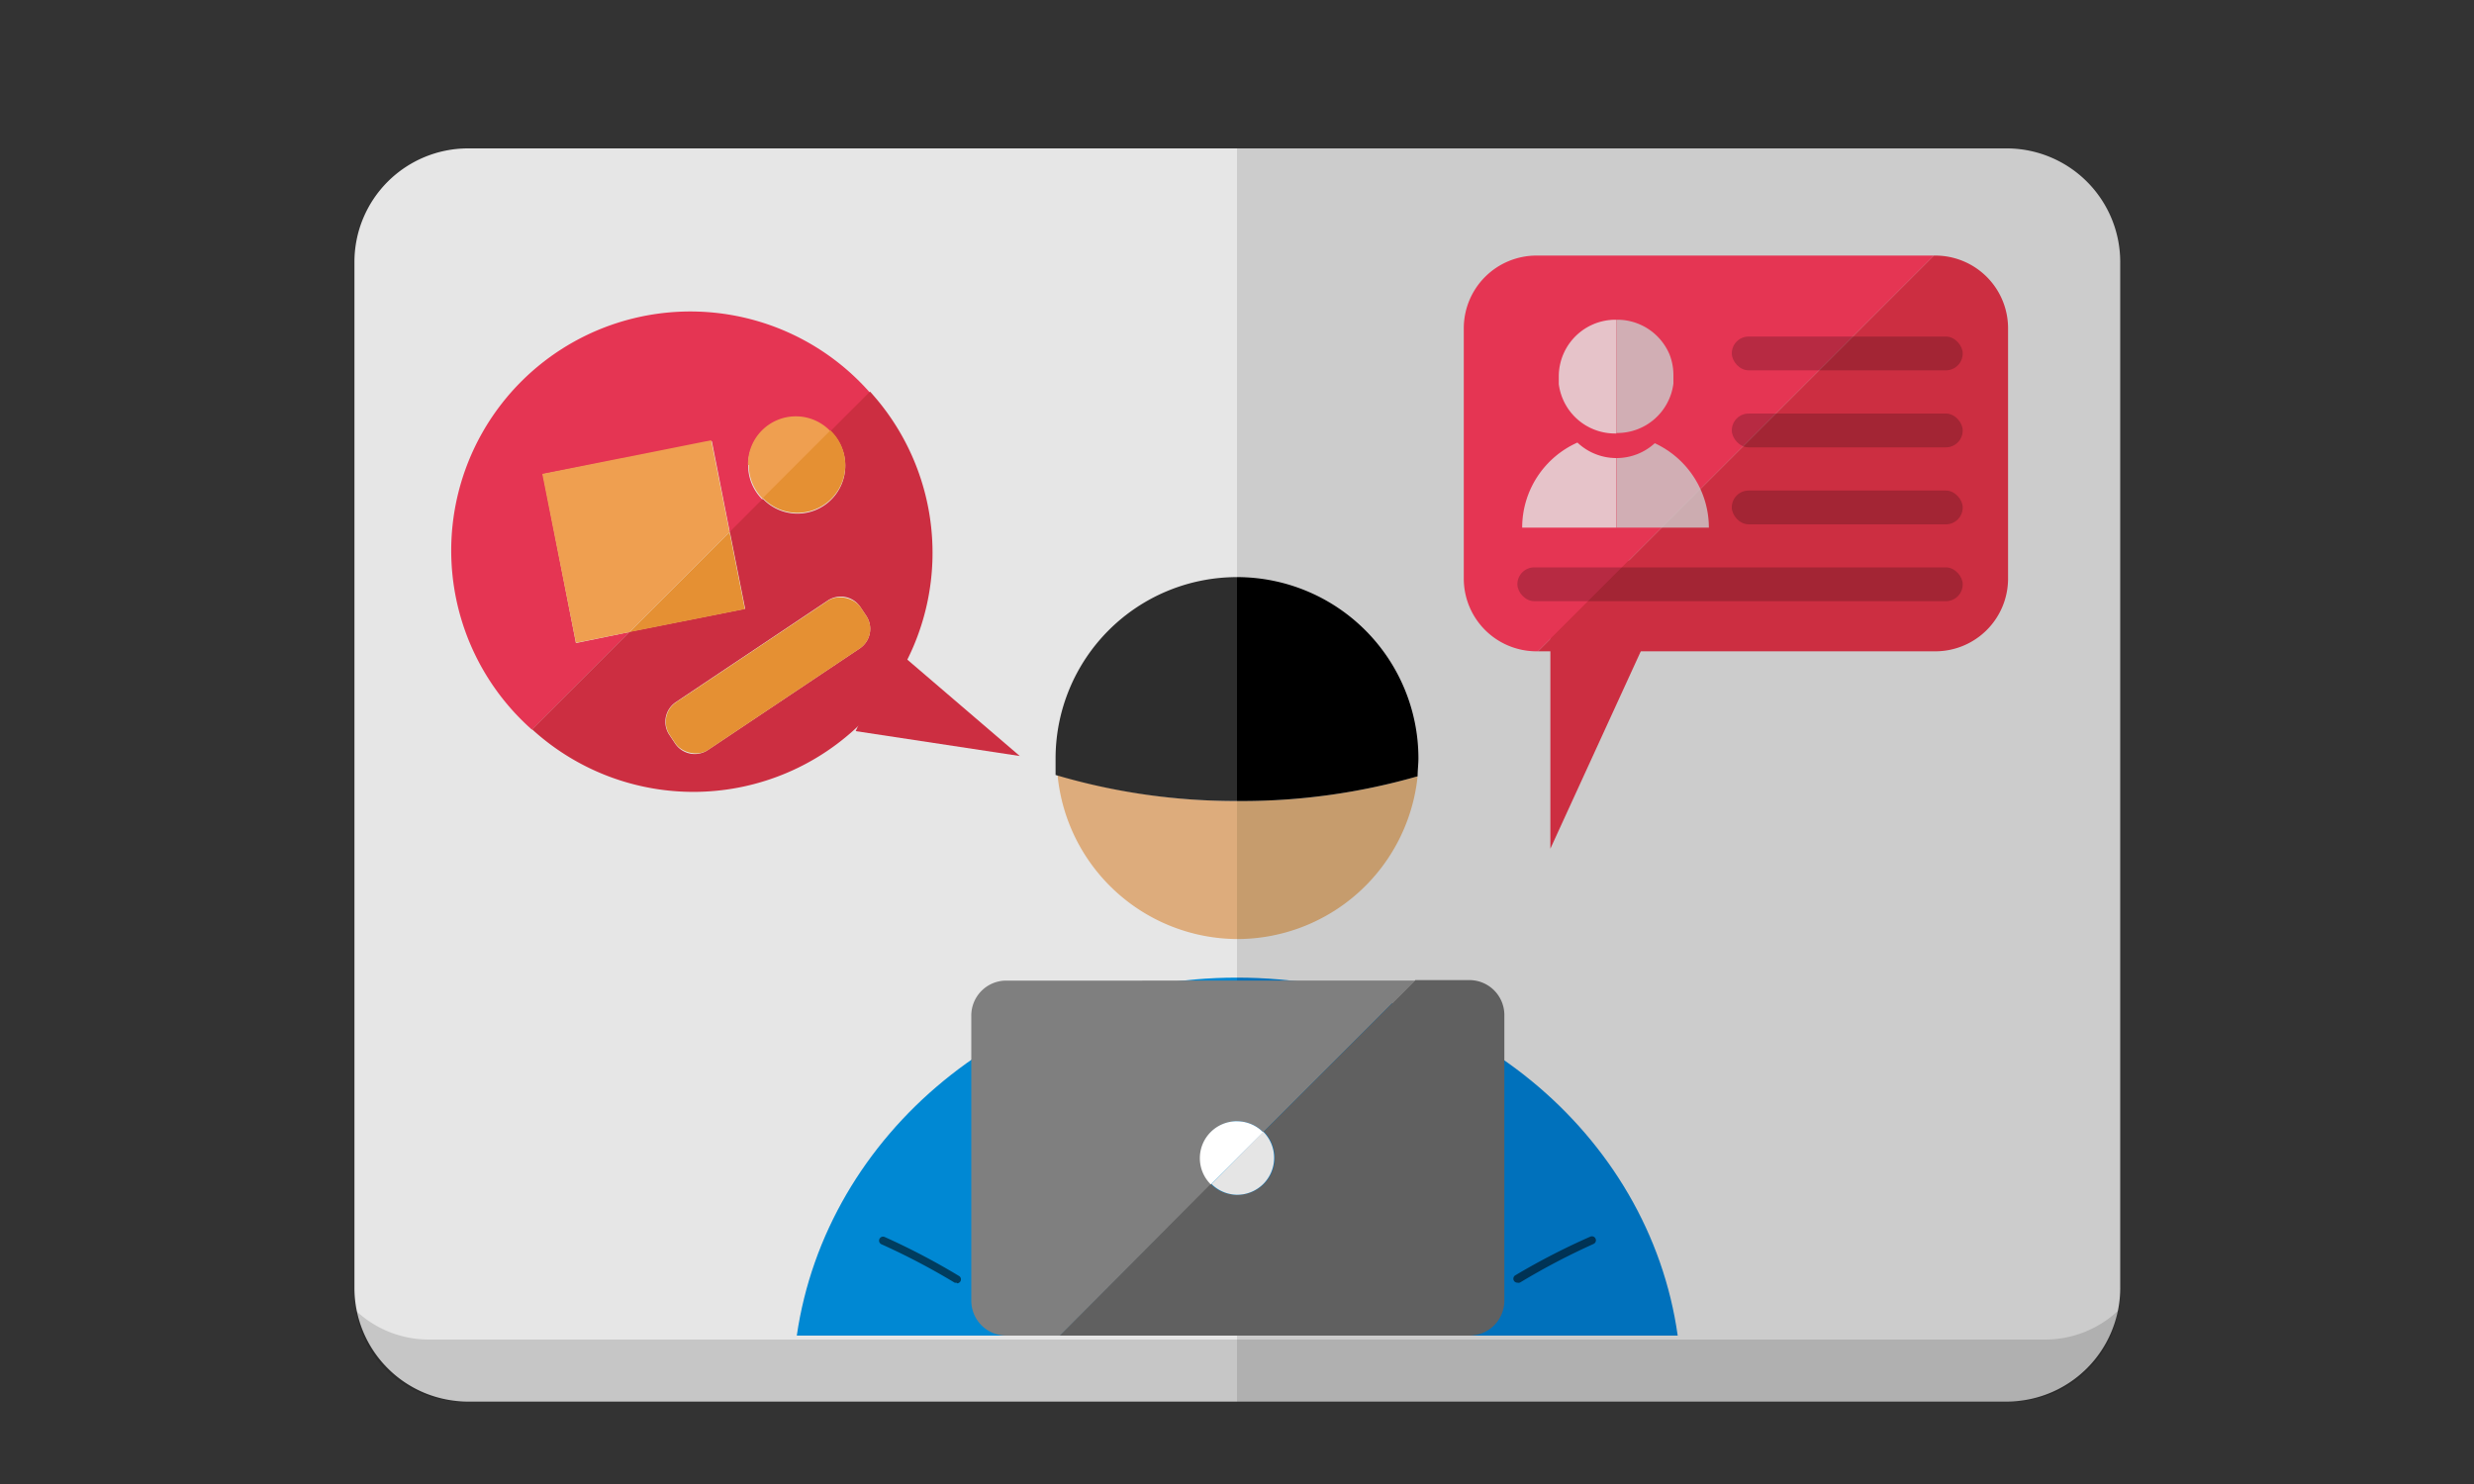 <svg id="图层_1" data-name="图层 1" xmlns="http://www.w3.org/2000/svg" viewBox="0 0 150 90"><rect x="0" y="0" width="150" height="90" fill="#333333" stroke="none"/><defs><style>.cls-1{fill:#e6e6e6}.cls-2{fill:#ccc}.cls-9{fill:#cc2e41}.cls-11{fill:#e53553}.cls-13{opacity:.2}.cls-18{fill:#ef9f50}.cls-19{fill:#e59033}</style></defs><path class="cls-1" d="M28.36 9a6.89 6.89 0 0 0-6.87 6.87v62.26A6.89 6.89 0 0 0 28.36 85H75V9z"/><path class="cls-2" d="M121.71 9H75v76h46.68a6.89 6.89 0 0 0 6.87-6.87V15.87A6.89 6.89 0 0 0 121.71 9z"/><path d="M124 81.24H26a6.47 6.47 0 0 1-4.42-1.75A6.52 6.52 0 0 0 28 85h94a6.52 6.52 0 0 0 6.42-5.51 6.47 6.47 0 0 1-4.42 1.75z" opacity=".14"/><path d="M48.31 81H75V59.29c-13.63 0-24.91 9.45-26.69 21.71z" fill="#0088d3"/><path d="M75 59.29V81h26.72C100 68.74 88.69 59.29 75 59.29z" fill="#0071bc"/><path d="M85.95 47.08a38.58 38.58 0 0 1-10.77 1.5H75v8.37a11 11 0 0 0 10.95-9.87z" fill="#c69c6d"/><path d="M64.12 47A11 11 0 0 0 75 56.95v-8.37A38.46 38.46 0 0 1 64.12 47z" fill="#ddac7c"/><path d="M75.18 48.58a38.58 38.58 0 0 0 10.77-1.5c0-.36.05-.73.05-1.1A11 11 0 0 0 75 35v13.58z"/><path d="M75 35a11 11 0 0 0-11 11v1a38.46 38.46 0 0 0 11 1.58z" fill="#2d2d2d"/><path class="cls-9" d="M94 34v17.47L102 34h-8z"/><g opacity=".55"><path d="M58 77.79a.24.24 0 0 1-.12 0 41.66 41.66 0 0 0-4.44-2.33.24.24 0 1 1 .2-.44 42 42 0 0 1 4.5 2.36.24.24 0 0 1-.12.45zM92 77.79a.24.24 0 0 1-.12-.45A42 42 0 0 1 96.42 75a.24.24 0 1 1 .2.44 41.66 41.66 0 0 0-4.44 2.33.24.24 0 0 1-.18.02z"/></g><path class="cls-11" d="M93.16 15.5a4.41 4.41 0 0 0-4.41 4.41v15.18a4.41 4.41 0 0 0 4.41 4.41h.09l24-24z"/><path class="cls-9" d="M117.34 15.5h-.09l-24 24h24.09a4.41 4.41 0 0 0 4.41-4.41V19.91a4.41 4.41 0 0 0-4.41-4.41zM61.83 45.85l-7.64-6.55-2.31 5.04 9.95 1.51z"/><g opacity=".8"><path class="cls-1" d="M95.64 26.84A5.65 5.65 0 0 0 92.29 32H98v-4.22a3.43 3.43 0 0 1-2.36-.94z"/><path class="cls-2" d="M100.33 26.88a3.43 3.43 0 0 1-2.32.9V32h5.6a5.65 5.65 0 0 0-3.28-5.12z"/><path class="cls-1" d="M97.95 19.39a3.44 3.44 0 0 0-3.44 3.44V23.29a3.43 3.43 0 0 0 3.4 3H98v-6.9z"/><path class="cls-2" d="M101.23 21.51a3.44 3.44 0 0 0-3.17-2.12H98v6.87h.06a3.43 3.43 0 0 0 3.4-3v-.3-.16a3.43 3.43 0 0 0-.23-1.29z"/></g><rect class="cls-13" x="92" y="34.41" width="27" height="2.05" rx="1.02" ry="1.02"/><rect class="cls-13" x="105" y="20.41" width="14" height="2.05" rx="1.02" ry="1.02"/><rect class="cls-13" x="105" y="25.08" width="14" height="2.05" rx="1.02" ry="1.02"/><rect class="cls-13" x="105" y="29.75" width="14" height="2.05" rx="1.02" ry="1.02"/><path d="M72.79 70.22A2.25 2.25 0 0 1 75 68a2.24 2.24 0 0 1 1.59.66l9.19-9.19H61a2.12 2.12 0 0 0-2.11 2.11v17.3A2.12 2.12 0 0 0 61 81h3.29l9.19-9.19a2.24 2.24 0 0 1-.69-1.59z" fill="#7f7f7f"/><path d="M89.1 59.44h-3.29l-9.19 9.19A2.24 2.24 0 0 1 75 72.46a2.24 2.24 0 0 1-1.59-.66L64.26 81H89.1a2.12 2.12 0 0 0 2.11-2.11V61.55a2.12 2.12 0 0 0-2.11-2.11z" fill="#606060"/><path d="M75 72.46a2.24 2.24 0 0 0 1.59-3.83l-3.14 3.17a2.24 2.24 0 0 0 1.55.66z" fill="#e5e5e5"/><path d="M75 68a2.24 2.24 0 0 0-1.59 3.83l3.17-3.17A2.24 2.24 0 0 0 75 68z" fill="#fff"/><path class="cls-11" d="M34.92 39l-2-10.24 10.24-2 1.1 5.57 2-2a2.9 2.9 0 1 1 4.1-4.1l2.4-2.4a14.5 14.5 0 1 0-20.51 20.42l5.92-5.92z"/><path class="cls-9" d="M50.35 26.15a2.9 2.9 0 1 1-4.1 4.1l-2 2 .93 4.67-7 1.39-5.92 5.92a14.5 14.5 0 0 0 20.49-20.48zm1.77 13.18l-9.19 6.15a1.43 1.43 0 0 1-2-.39l-.34-.51a1.43 1.43 0 0 1 .39-2l9.19-6.15a1.43 1.43 0 0 1 2 .39l.34.51a1.43 1.43 0 0 1-.39 2z"/><path class="cls-18" d="M45.4 28.2a2.89 2.89 0 0 0 .85 2.05l4.1-4.1a2.9 2.9 0 0 0-5 2.05z"/><path class="cls-19" d="M48.3 31.1a2.9 2.9 0 0 0 2.05-5l-4.1 4.1a2.89 2.89 0 0 0 2.05.9zM45.16 36.94l-.93-4.67-6.06 6.06 6.99-1.39z"/><path class="cls-18" d="M32.88 28.74l2.04 10.24 3.25-.65 6.06-6.06-1.11-5.57-10.24 2.04z"/><rect class="cls-19" x="39.6" y="39.22" width="13.92" height="3.48" rx="1.43" ry="1.43" transform="rotate(-33.78 46.558 40.953)"/></svg>